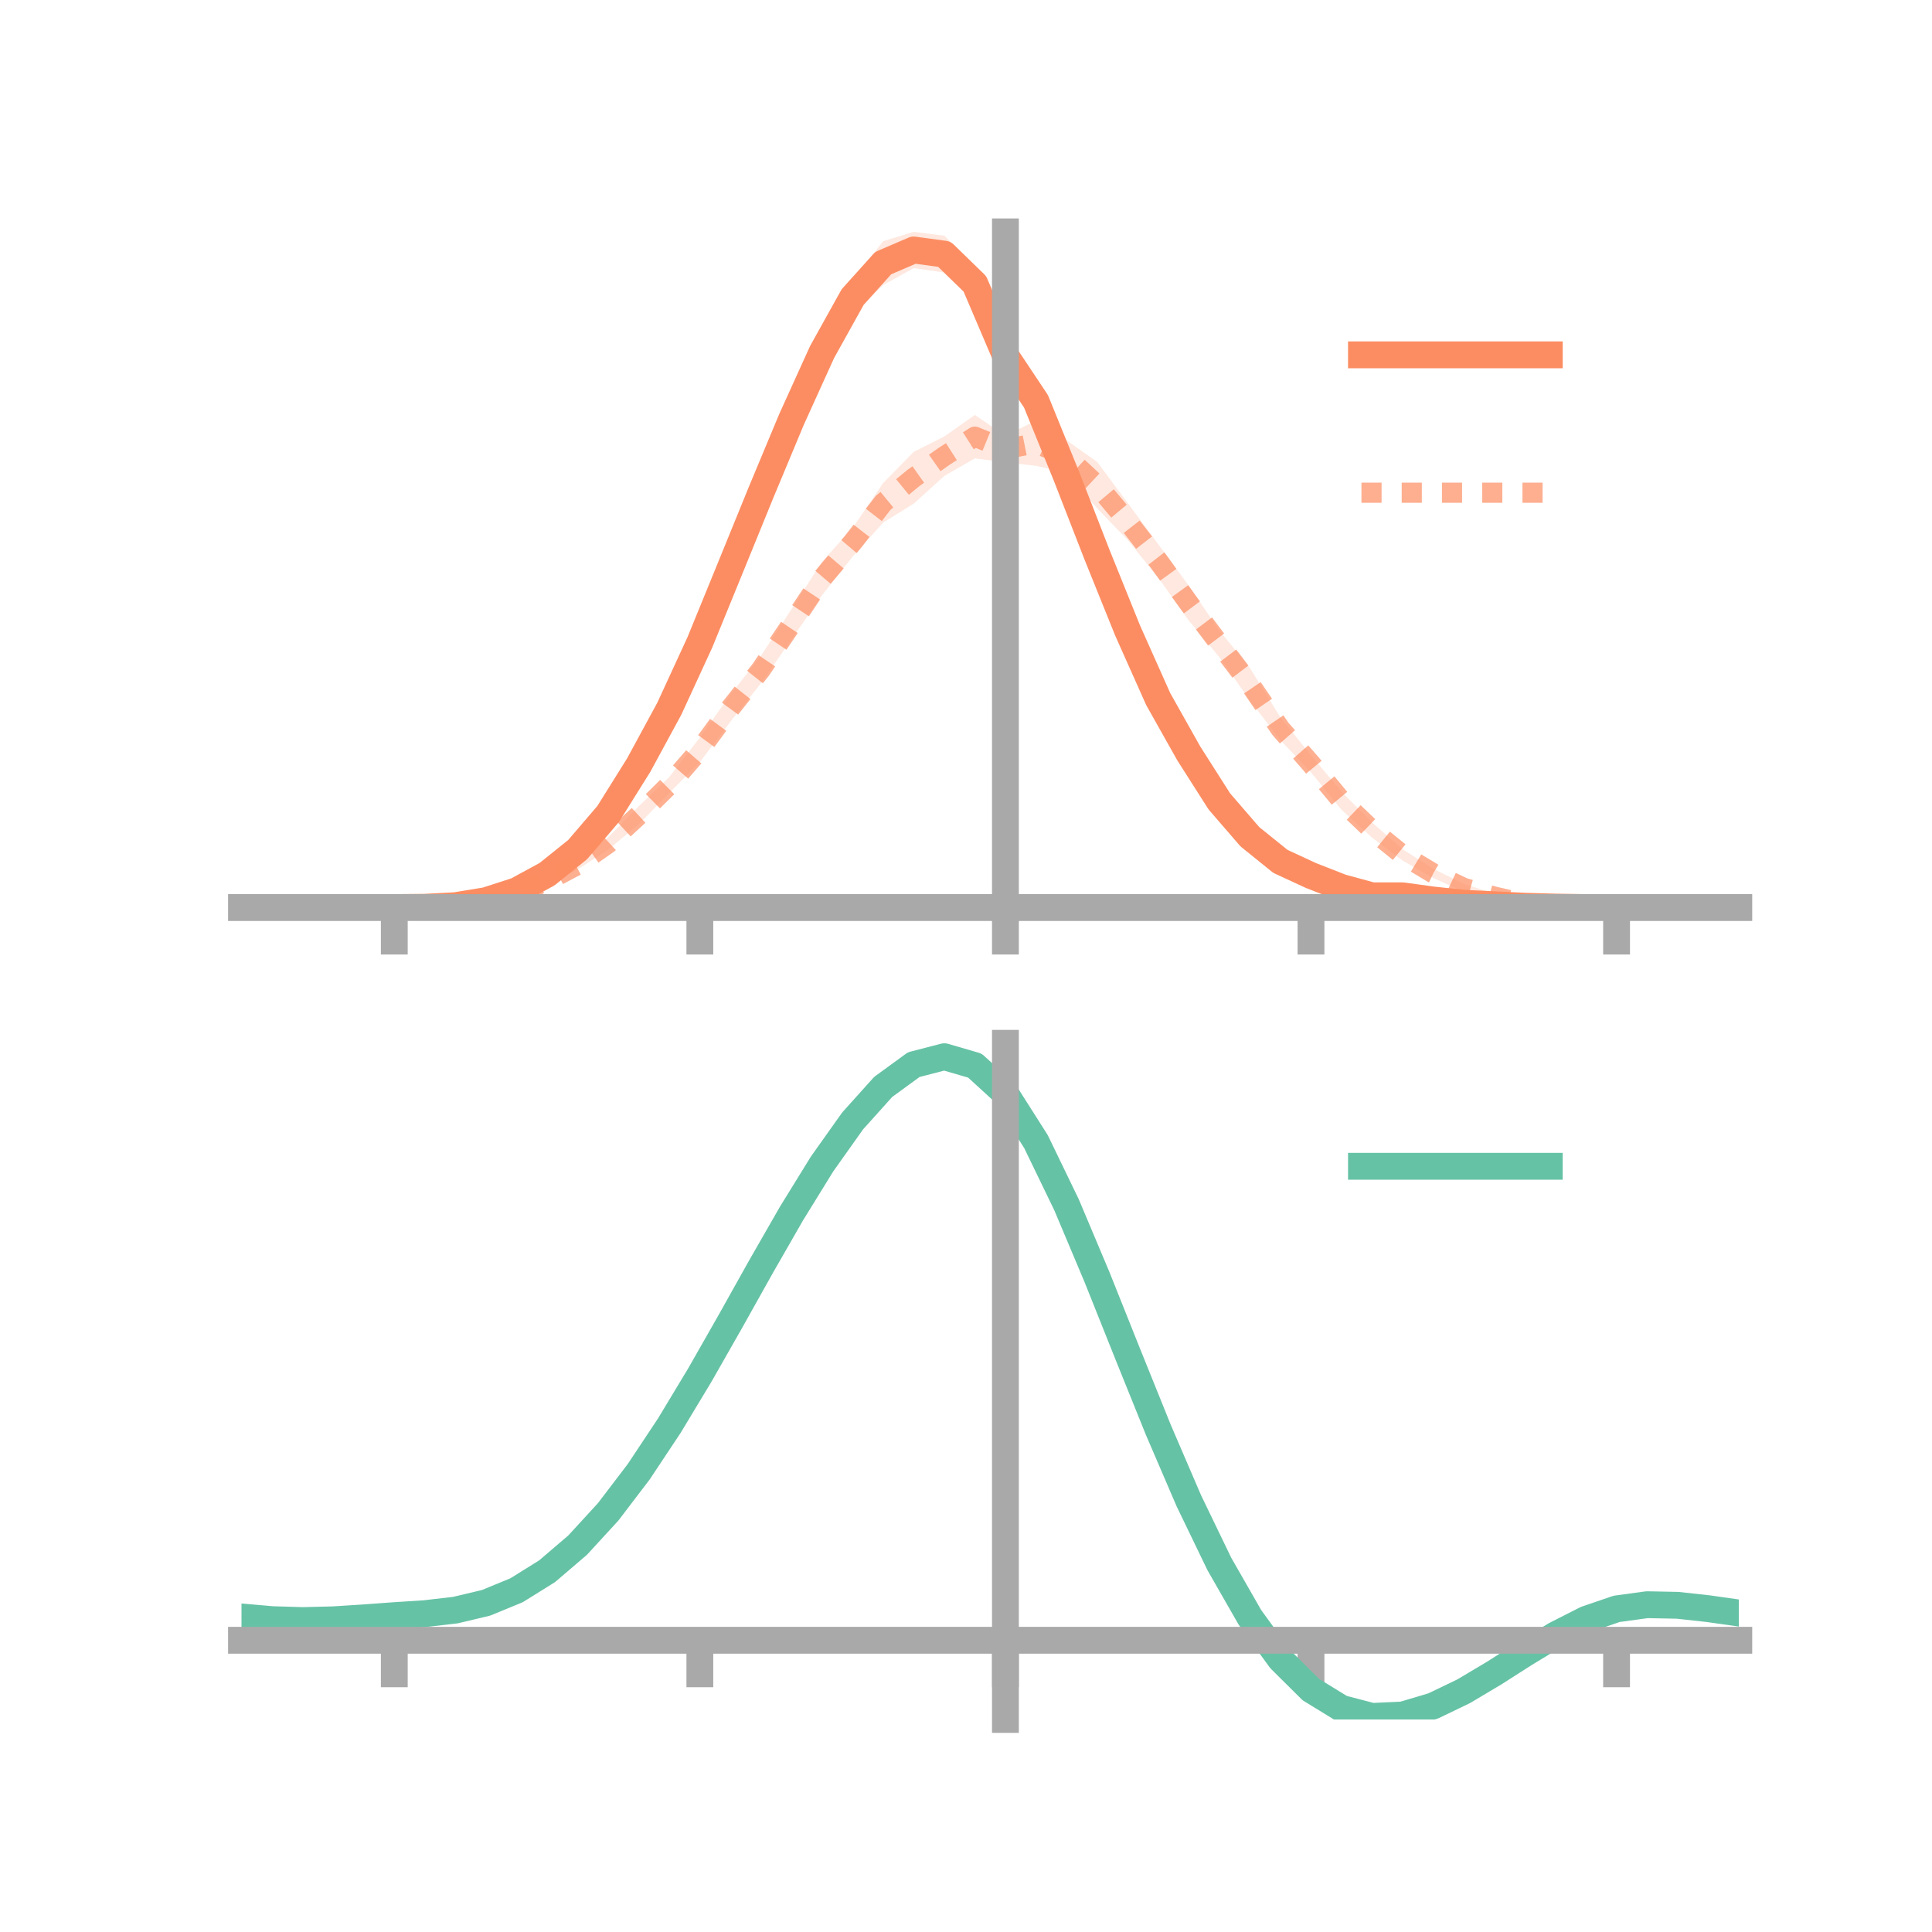 <?xml version="1.0" encoding="utf-8" standalone="no"?>
<!DOCTYPE svg PUBLIC "-//W3C//DTD SVG 1.1//EN"
  "http://www.w3.org/Graphics/SVG/1.1/DTD/svg11.dtd">
<!-- Created with matplotlib (https://matplotlib.org/) -->
<svg height="144pt" version="1.1" viewBox="0 0 144 144" width="144pt" xmlns="http://www.w3.org/2000/svg" xmlns:xlink="http://www.w3.org/1999/xlink">
 <defs>
  <style type="text/css">*{stroke-linecap:butt;stroke-linejoin:round;}</style>
 </defs>
 <g id="figure_1">
  <g id="patch_1">
   <path d="M 0 144 
L 144 144 
L 144 0 
L 0 0 
z
" style="fill:none;"/>
  </g>
  <g id="axes_1">
   <g id="patch_2">
    <path d="M 18 67.68 
L 129.6 67.68 
L 129.6 17.28 
L 18 17.28 
z
" style="fill:none;"/>
   </g>
   <g id="PolyCollection_1">
    <path clip-path="url(#p2282df3c1e)" d="M 18 67.643 
L 18 67.643 
L 20.278 67.643 
L 22.555 67.643 
L 24.833 67.643 
L 27.11 67.643 
L 29.388 67.643 
L 31.665 67.6 
L 33.943 67.435 
L 36.22 67 
L 38.498 66.17 
L 40.776 64.851 
L 43.053 62.919 
L 45.331 60.184 
L 47.608 56.41 
L 49.886 52.027 
L 52.163 46.955 
L 54.441 41.408 
L 56.718 35.783 
L 58.996 30.183 
L 61.273 24.594 
L 63.551 20.865 
L 65.829 17.978 
L 68.106 17.28 
L 70.384 17.568 
L 72.661 19.801 
L 74.939 25.509 
L 77.216 28.538 
L 79.494 34.004 
L 81.771 39.894 
L 84.049 45.421 
L 86.327 50.844 
L 88.604 54.851 
L 90.882 58.822 
L 93.159 61.375 
L 95.437 63.488 
L 97.714 64.514 
L 99.992 65.454 
L 102.269 66.267 
L 104.547 66.379 
L 106.824 66.72 
L 109.102 67.064 
L 111.38 67.245 
L 113.657 67.432 
L 115.935 67.54 
L 118.212 67.62 
L 120.49 67.643 
L 122.767 67.643 
L 125.045 67.643 
L 127.322 67.643 
L 129.6 67.643 
L 129.6 67.643 
L 129.6 67.643 
L 127.322 67.643 
L 125.045 67.643 
L 122.767 67.643 
L 120.49 67.643 
L 118.212 67.667 
L 115.935 67.68 
L 113.657 67.659 
L 111.38 67.62 
L 109.102 67.582 
L 106.824 67.444 
L 104.547 67.159 
L 102.269 67.272 
L 99.992 66.842 
L 97.714 66.001 
L 95.437 64.92 
L 93.159 63.358 
L 90.882 60.639 
L 88.604 57.459 
L 86.327 53.369 
L 84.049 48.585 
L 81.771 42.823 
L 79.494 37.017 
L 77.216 31.282 
L 74.939 27.481 
L 72.661 22.513 
L 70.384 20.316 
L 68.106 19.984 
L 65.829 21.242 
L 63.551 23.421 
L 61.273 27.884 
L 58.996 32.335 
L 56.718 37.653 
L 54.441 43.201 
L 52.163 48.804 
L 49.886 53.621 
L 47.608 57.634 
L 45.331 61.149 
L 43.053 63.735 
L 40.776 65.461 
L 38.498 66.618 
L 36.22 67.261 
L 33.943 67.574 
L 31.665 67.646 
L 29.388 67.643 
L 27.11 67.643 
L 24.833 67.643 
L 22.555 67.643 
L 20.278 67.643 
L 18 67.643 
z
" style="fill:#fc8d62;fill-opacity:0.2;"/>
   </g>
   <g id="PolyCollection_2">
    <path clip-path="url(#p2282df3c1e)" d="M 18 67.643 
L 18 67.643 
L 20.278 67.643 
L 22.555 67.643 
L 24.833 67.643 
L 27.11 67.643 
L 29.388 67.642 
L 31.665 67.597 
L 33.943 67.407 
L 36.22 67.023 
L 38.498 66.42 
L 40.776 65.377 
L 43.053 64.122 
L 45.331 62.409 
L 47.608 60.094 
L 49.886 57.917 
L 52.163 54.973 
L 54.441 51.778 
L 56.718 48.881 
L 58.996 45.405 
L 61.273 41.86 
L 63.551 39.353 
L 65.829 36.003 
L 68.106 33.679 
L 70.384 32.534 
L 72.661 30.928 
L 74.939 32.494 
L 77.216 31.339 
L 79.494 32.818 
L 81.771 34.425 
L 84.049 37.486 
L 86.327 40.56 
L 88.604 43.659 
L 90.882 46.995 
L 93.159 49.784 
L 95.437 53.478 
L 97.714 56.294 
L 99.992 59.014 
L 102.269 61.307 
L 104.547 63.302 
L 106.824 64.751 
L 109.102 65.888 
L 111.38 66.595 
L 113.657 67.194 
L 115.935 67.505 
L 118.212 67.612 
L 120.49 67.642 
L 122.767 67.643 
L 125.045 67.643 
L 127.322 67.643 
L 129.6 67.643 
L 129.6 67.643 
L 129.6 67.643 
L 127.322 67.643 
L 125.045 67.643 
L 122.767 67.643 
L 120.49 67.643 
L 118.212 67.661 
L 115.935 67.629 
L 113.657 67.506 
L 111.38 67.061 
L 109.102 66.464 
L 106.824 65.438 
L 104.547 64.146 
L 102.269 62.437 
L 99.992 60.359 
L 97.714 57.564 
L 95.437 55.17 
L 93.159 52.2 
L 90.882 48.977 
L 88.604 46.253 
L 86.327 43.051 
L 84.049 40.249 
L 81.771 37.881 
L 79.494 35.246 
L 77.216 34.717 
L 74.939 34.466 
L 72.661 34.163 
L 70.384 35.471 
L 68.106 37.536 
L 65.829 38.947 
L 63.551 41.484 
L 61.273 44.357 
L 58.996 47.649 
L 56.718 50.925 
L 54.441 53.788 
L 52.163 56.798 
L 49.886 59.1 
L 47.608 61.437 
L 45.331 63.324 
L 43.053 64.804 
L 40.776 65.967 
L 38.498 66.816 
L 36.22 67.296 
L 33.943 67.56 
L 31.665 67.646 
L 29.388 67.643 
L 27.11 67.643 
L 24.833 67.643 
L 22.555 67.643 
L 20.278 67.643 
L 18 67.643 
z
" style="fill:#fc8d62;fill-opacity:0.2;"/>
   </g>
   <g id="matplotlib.axis_1">
    <g id="xtick_1">
     <g id="line2d_1">
      <defs>
       <path d="M 0 0 
L 0 3.5 
" id="md003a0df00" style="stroke:#a9a9a9;stroke-width:2;"/>
      </defs>
      <g>
       <use style="fill:#a9a9a9;stroke:#a9a9a9;stroke-width:2;" x="29.388" xlink:href="#md003a0df00" y="67.643"/>
      </g>
     </g>
    </g>
    <g id="xtick_2">
     <g id="line2d_2">
      <g>
       <use style="fill:#a9a9a9;stroke:#a9a9a9;stroke-width:2;" x="52.163" xlink:href="#md003a0df00" y="67.643"/>
      </g>
     </g>
    </g>
    <g id="xtick_3">
     <g id="line2d_3">
      <g>
       <use style="fill:#a9a9a9;stroke:#a9a9a9;stroke-width:2;" x="74.939" xlink:href="#md003a0df00" y="67.643"/>
      </g>
     </g>
    </g>
    <g id="xtick_4">
     <g id="line2d_4">
      <g>
       <use style="fill:#a9a9a9;stroke:#a9a9a9;stroke-width:2;" x="97.714" xlink:href="#md003a0df00" y="67.643"/>
      </g>
     </g>
    </g>
    <g id="xtick_5">
     <g id="line2d_5">
      <g>
       <use style="fill:#a9a9a9;stroke:#a9a9a9;stroke-width:2;" x="120.49" xlink:href="#md003a0df00" y="67.643"/>
      </g>
     </g>
    </g>
   </g>
   <g id="matplotlib.axis_2"/>
   <g id="line2d_6">
    <path clip-path="url(#p2282df3c1e)" d="M 18 67.643 
L 20.278 67.643 
L 22.555 67.643 
L 24.833 67.643 
L 27.11 67.643 
L 29.388 67.643 
L 31.665 67.623 
L 33.943 67.504 
L 36.22 67.13 
L 38.498 66.394 
L 40.776 65.156 
L 43.053 63.327 
L 45.331 60.667 
L 47.608 57.022 
L 49.886 52.824 
L 52.163 47.879 
L 54.441 42.305 
L 56.718 36.718 
L 58.996 31.259 
L 61.273 26.239 
L 63.551 22.143 
L 65.829 19.61 
L 68.106 18.632 
L 70.384 18.942 
L 72.661 21.157 
L 74.939 26.495 
L 77.216 29.91 
L 79.494 35.51 
L 81.771 41.358 
L 84.049 47.003 
L 86.327 52.107 
L 88.604 56.155 
L 90.882 59.731 
L 93.159 62.367 
L 95.437 64.204 
L 97.714 65.257 
L 99.992 66.148 
L 102.269 66.769 
L 104.547 66.769 
L 106.824 67.082 
L 109.102 67.323 
L 111.38 67.433 
L 113.657 67.545 
L 115.935 67.61 
L 118.212 67.644 
L 120.49 67.643 
L 122.767 67.643 
L 125.045 67.643 
L 127.322 67.643 
L 129.6 67.643 
" style="fill:none;stroke:#fc8d62;stroke-linecap:square;stroke-width:2;"/>
   </g>
   <g id="line2d_7">
    <path clip-path="url(#p2282df3c1e)" d="M 18 67.643 
L 20.278 67.643 
L 22.555 67.643 
L 24.833 67.643 
L 27.11 67.643 
L 29.388 67.643 
L 31.665 67.621 
L 33.943 67.484 
L 36.22 67.159 
L 38.498 66.618 
L 40.776 65.672 
L 43.053 64.463 
L 45.331 62.867 
L 47.608 60.765 
L 49.886 58.508 
L 52.163 55.886 
L 54.441 52.783 
L 56.718 49.903 
L 58.996 46.527 
L 61.273 43.108 
L 63.551 40.418 
L 65.829 37.475 
L 68.106 35.607 
L 70.384 34.002 
L 72.661 32.546 
L 74.939 33.48 
L 77.216 33.028 
L 79.494 34.032 
L 81.771 36.153 
L 84.049 38.867 
L 86.327 41.805 
L 88.604 44.956 
L 90.882 47.986 
L 93.159 50.992 
L 95.437 54.324 
L 97.714 56.929 
L 99.992 59.686 
L 102.269 61.872 
L 104.547 63.724 
L 106.824 65.095 
L 109.102 66.176 
L 111.38 66.828 
L 113.657 67.35 
L 115.935 67.567 
L 118.212 67.636 
L 120.49 67.643 
L 122.767 67.643 
L 125.045 67.643 
L 127.322 67.643 
L 129.6 67.643 
" style="fill:none;stroke:#fc8d62;stroke-dasharray:1.5,1.5;stroke-dashoffset:0;stroke-opacity:0.7;stroke-width:1.5;"/>
   </g>
   <g id="patch_3">
    <path d="M 74.939 67.68 
L 74.939 17.28 
" style="fill:none;stroke:#a9a9a9;stroke-linecap:square;stroke-linejoin:miter;stroke-width:2;"/>
   </g>
   <g id="patch_4">
    <path d="M 129.6 67.68 
L 129.6 17.28 
" style="fill:none;"/>
   </g>
   <g id="patch_5">
    <path d="M 18 67.643 
L 129.6 67.643 
" style="fill:none;stroke:#a9a9a9;stroke-linecap:square;stroke-linejoin:miter;stroke-width:2;"/>
   </g>
   <g id="patch_6">
    <path d="M 18 17.28 
L 129.6 17.28 
" style="fill:none;"/>
   </g>
   <g id="legend_1">
    <g id="line2d_8">
     <path d="M 101.475 26.449 
L 115.475 26.449 
" style="fill:none;stroke:#fc8d62;stroke-linecap:square;stroke-width:2;"/>
    </g>
    <g id="line2d_9"/>
    <g id="text_1">
     <!--   -->
     <g transform="translate(121.075 28.899)scale(0.07 -0.07)">
      <defs>
       <path id="DejaVuSans-32"/>
      </defs>
      <use xlink:href="#DejaVuSans-32"/>
     </g>
    </g>
    <g id="line2d_10">
     <path d="M 101.475 36.724 
L 115.475 36.724 
" style="fill:none;stroke:#fc8d62;stroke-dasharray:1.5,1.5;stroke-dashoffset:0;stroke-opacity:0.7;stroke-width:1.5;"/>
    </g>
    <g id="line2d_11"/>
    <g id="text_2">
     <!--   -->
     <g transform="translate(121.075 39.174)scale(0.07 -0.07)">
      <use xlink:href="#DejaVuSans-32"/>
     </g>
    </g>
   </g>
  </g>
  <g id="axes_2">
   <g id="patch_7">
    <path d="M 18 128.16 
L 129.6 128.16 
L 129.6 77.76 
L 18 77.76 
z
" style="fill:none;"/>
   </g>
   <g id="PolyCollection_3">
    <path clip-path="url(#p0df353500a)" d="M 18 120.56 
L 18 120.479 
L 20.278 120.688 
L 22.555 120.759 
L 24.833 120.696 
L 27.11 120.541 
L 29.388 120.367 
L 31.665 120.214 
L 33.943 119.944 
L 36.22 119.398 
L 38.498 118.448 
L 40.776 117.005 
L 43.053 115.017 
L 45.331 112.475 
L 47.608 109.411 
L 49.886 105.892 
L 52.163 102.019 
L 54.441 97.92 
L 56.718 93.751 
L 58.996 89.686 
L 61.273 85.915 
L 63.551 82.635 
L 65.829 80.049 
L 68.106 78.359 
L 70.384 77.76 
L 72.661 78.437 
L 74.939 80.557 
L 77.216 84.199 
L 79.494 88.985 
L 81.771 94.481 
L 84.049 100.278 
L 86.327 106.021 
L 88.604 111.408 
L 90.882 116.207 
L 93.159 120.246 
L 95.437 123.423 
L 97.714 125.702 
L 99.992 127.104 
L 102.269 127.703 
L 104.547 127.604 
L 106.824 126.942 
L 109.102 125.866 
L 111.38 124.535 
L 113.657 123.11 
L 115.935 121.75 
L 118.212 120.606 
L 120.49 119.83 
L 122.767 119.521 
L 125.045 119.573 
L 127.322 119.833 
L 129.6 120.17 
L 129.6 120.28 
L 129.6 120.28 
L 127.322 119.97 
L 125.045 119.729 
L 122.767 119.689 
L 120.49 120.002 
L 118.212 120.788 
L 115.935 121.961 
L 113.657 123.371 
L 111.38 124.853 
L 109.102 126.239 
L 106.824 127.358 
L 104.547 128.048 
L 102.269 128.16 
L 99.992 127.568 
L 97.714 126.178 
L 95.437 123.939 
L 93.159 120.842 
L 90.882 116.927 
L 88.604 112.288 
L 86.327 107.083 
L 84.049 101.534 
L 81.771 95.928 
L 79.494 90.61 
L 77.216 85.977 
L 74.939 82.453 
L 72.661 80.409 
L 70.384 79.762 
L 68.106 80.345 
L 65.829 81.973 
L 63.551 84.456 
L 61.273 87.598 
L 58.996 91.203 
L 56.718 95.081 
L 54.441 99.051 
L 52.163 102.95 
L 49.886 106.631 
L 47.608 109.976 
L 45.331 112.89 
L 43.053 115.313 
L 40.776 117.219 
L 38.498 118.614 
L 36.22 119.539 
L 33.943 120.072 
L 31.665 120.332 
L 29.388 120.473 
L 27.11 120.632 
L 24.833 120.767 
L 22.555 120.815 
L 20.278 120.748 
L 18 120.56 
z
" style="fill:#66c2a5;fill-opacity:0.2;"/>
   </g>
   <g id="matplotlib.axis_3">
    <g id="xtick_6">
     <g id="line2d_12">
      <g>
       <use style="fill:#a9a9a9;stroke:#a9a9a9;stroke-width:2;" x="29.388" xlink:href="#md003a0df00" y="122.257"/>
      </g>
     </g>
    </g>
    <g id="xtick_7">
     <g id="line2d_13">
      <g>
       <use style="fill:#a9a9a9;stroke:#a9a9a9;stroke-width:2;" x="52.163" xlink:href="#md003a0df00" y="122.257"/>
      </g>
     </g>
    </g>
    <g id="xtick_8">
     <g id="line2d_14">
      <g>
       <use style="fill:#a9a9a9;stroke:#a9a9a9;stroke-width:2;" x="74.939" xlink:href="#md003a0df00" y="122.257"/>
      </g>
     </g>
    </g>
    <g id="xtick_9">
     <g id="line2d_15">
      <g>
       <use style="fill:#a9a9a9;stroke:#a9a9a9;stroke-width:2;" x="97.714" xlink:href="#md003a0df00" y="122.257"/>
      </g>
     </g>
    </g>
    <g id="xtick_10">
     <g id="line2d_16">
      <g>
       <use style="fill:#a9a9a9;stroke:#a9a9a9;stroke-width:2;" x="120.49" xlink:href="#md003a0df00" y="122.257"/>
      </g>
     </g>
    </g>
   </g>
   <g id="matplotlib.axis_4"/>
   <g id="line2d_17">
    <path clip-path="url(#p0df353500a)" d="M 18 120.519 
L 20.278 120.718 
L 22.555 120.787 
L 24.833 120.731 
L 27.11 120.586 
L 29.388 120.42 
L 31.665 120.273 
L 33.943 120.008 
L 36.22 119.468 
L 38.498 118.531 
L 40.776 117.112 
L 43.053 115.165 
L 45.331 112.682 
L 47.608 109.693 
L 49.886 106.262 
L 52.163 102.484 
L 54.441 98.486 
L 56.718 94.416 
L 58.996 90.445 
L 61.273 86.756 
L 63.551 83.546 
L 65.829 81.011 
L 68.106 79.352 
L 70.384 78.761 
L 72.661 79.423 
L 74.939 81.505 
L 77.216 85.088 
L 79.494 89.798 
L 81.771 95.204 
L 84.049 100.906 
L 86.327 106.552 
L 88.604 111.848 
L 90.882 116.567 
L 93.159 120.544 
L 95.437 123.681 
L 97.714 125.94 
L 99.992 127.336 
L 102.269 127.931 
L 104.547 127.826 
L 106.824 127.15 
L 109.102 126.052 
L 111.38 124.694 
L 113.657 123.24 
L 115.935 121.855 
L 118.212 120.697 
L 120.49 119.916 
L 122.767 119.605 
L 125.045 119.651 
L 127.322 119.901 
L 129.6 120.225 
" style="fill:none;stroke:#66c2a5;stroke-linecap:square;stroke-width:2;"/>
   </g>
   <g id="patch_8">
    <path d="M 74.939 128.16 
L 74.939 77.76 
" style="fill:none;stroke:#a9a9a9;stroke-linecap:square;stroke-linejoin:miter;stroke-width:2;"/>
   </g>
   <g id="patch_9">
    <path d="M 129.6 128.16 
L 129.6 77.76 
" style="fill:none;"/>
   </g>
   <g id="patch_10">
    <path d="M 18 122.257 
L 129.6 122.257 
" style="fill:none;stroke:#a9a9a9;stroke-linecap:square;stroke-linejoin:miter;stroke-width:2;"/>
   </g>
   <g id="patch_11">
    <path d="M 18 77.76 
L 129.6 77.76 
" style="fill:none;"/>
   </g>
   <g id="legend_2">
    <g id="line2d_18">
     <path d="M 101.475 86.929 
L 115.475 86.929 
" style="fill:none;stroke:#66c2a5;stroke-linecap:square;stroke-width:2;"/>
    </g>
    <g id="line2d_19"/>
    <g id="text_3">
     <!--   -->
     <g transform="translate(121.075 89.379)scale(0.07 -0.07)">
      <use xlink:href="#DejaVuSans-32"/>
     </g>
    </g>
   </g>
  </g>
 </g>
 <defs>
  <clipPath id="p2282df3c1e">
   <rect height="50.4" width="111.6" x="18" y="17.28"/>
  </clipPath>
  <clipPath id="p0df353500a">
   <rect height="50.4" width="111.6" x="18" y="77.76"/>
  </clipPath>
 </defs>
</svg>

